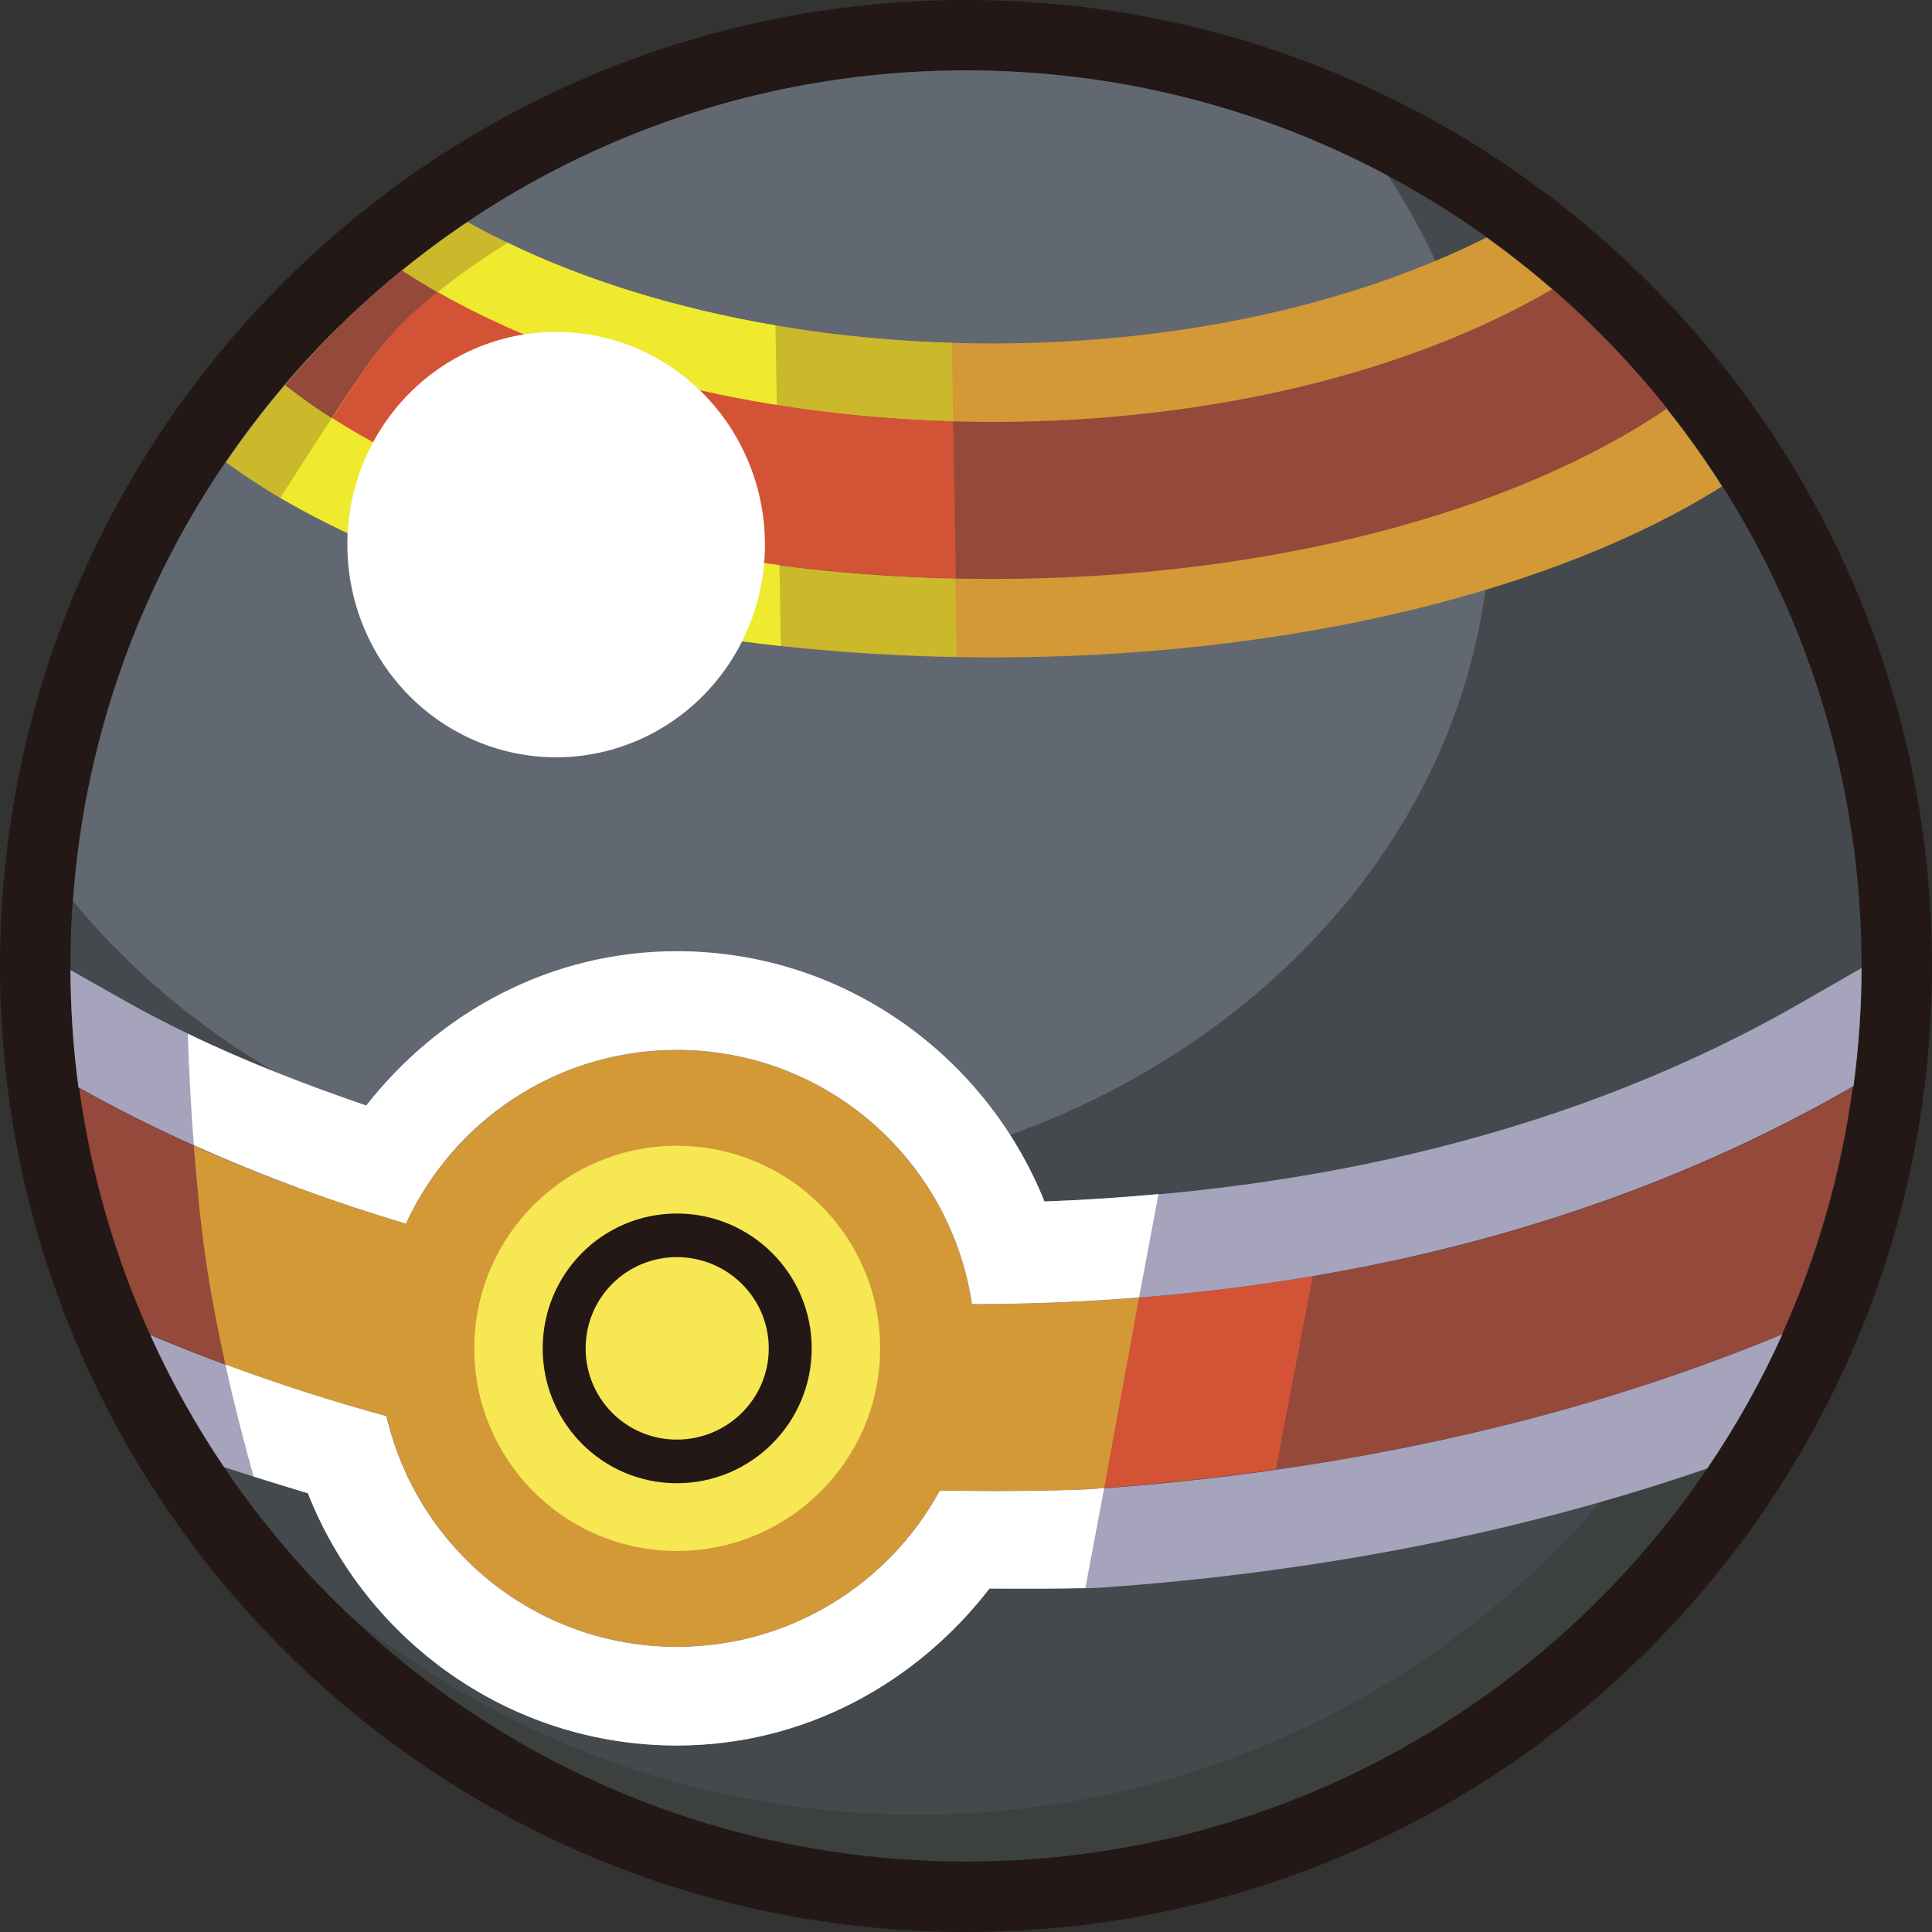 <?xml version="1.0" encoding="UTF-8" standalone="no"?>
<!-- Created with Inkscape (http://www.inkscape.org/) -->

<svg
   xmlns:dc="http://purl.org/dc/elements/1.1/"
   xmlns:cc="http://creativecommons.org/ns#"
   xmlns:rdf="http://www.w3.org/1999/02/22-rdf-syntax-ns#"
   xmlns:svg="http://www.w3.org/2000/svg"
   xmlns="http://www.w3.org/2000/svg"
   xmlns:sodipodi="http://sodipodi.sourceforge.net/DTD/sodipodi-0.dtd"
   xmlns:inkscape="http://www.inkscape.org/namespaces/inkscape"
   id="svg2985"
   version="1.1"
   inkscape:version="0.48.2 r9819"
   width="90"
   height="90"
   sodipodi:docname="Custom Poke Ball.svg">
  <rect width="100%" height="100%" fill="#333333" stroke="none"/>
  <defs
     id="defs2989" />
  <sodipodi:namedview
     pagecolor="#ffffff"
     bordercolor="#666666"
     borderopacity="1"
     objecttolerance="10"
     gridtolerance="10"
     guidetolerance="10"
     inkscape:pageopacity="0"
     inkscape:pageshadow="2"
     inkscape:window-width="1366"
     inkscape:window-height="706"
     id="namedview2987"
     showgrid="false"
     inkscape:zoom="5.7444444"
     inkscape:cx="45"
     inkscape:cy="45"
     inkscape:window-x="-8"
     inkscape:window-y="-8"
     inkscape:window-maximized="1"
     inkscape:current-layer="svg2985" />
  <path
     style="opacity:1;fill:#231815;fill-opacity:1;fill-rule:nonzero;stroke:none"
     d="M 45,0 C 20.147,0 0,20.147 0,45 0,69.853 20.147,90 45,90 69.853,90 90,69.853 90,45 90,20.147 69.853,0 45,0 z"
     id="path3129" />
  <path
     style="fill:#94493a;fill-opacity:1;fill-rule:nonzero;stroke:none"
     d="M 31.531 48.906 C 25.927 48.906 21.11 52.225 18.906 57 C 13.677 55.449 8.516 53.392 3.688 50.688 C 4.241 54.735 5.372 58.597 7 62.188 C 7.002 62.191 7.03 62.184 7.031 62.188 C 10.608 63.692 14.267 64.954 18 65.969 C 19.428 72.134 24.932 76.719 31.531 76.719 C 36.814 76.719 41.425 73.774 43.781 69.438 C 46.146 69.477 48.509 69.47 50.844 69.375 C 61.528 68.636 72.658 66.482 83 62.188 C 84.636 58.579 85.763 54.695 86.312 50.625 C 73.817 57.841 59.433 60.742 45.281 60.75 C 44.28 54.05 38.51 48.906 31.531 48.906 z M 31.531 54.594 C 36.075 54.594 39.781 58.268 39.781 62.812 C 39.781 67.357 36.075 71.031 31.531 71.031 C 26.987 71.031 23.312 67.357 23.312 62.812 C 23.312 58.268 26.987 54.594 31.531 54.594 z "
     id="path6916" />
  <path
     style="fill:#d35337;stroke:none;stroke-width:1px;stroke-linecap:butt;stroke-linejoin:miter;stroke-opacity:1;fill-opacity:1"
     d="M 31.531 48.906 C 25.927 48.906 21.11 52.225 18.906 57 C 18.072 56.753 17.238 56.489 16.406 56.219 C 13.913 55.398 11.445 54.457 9.031 53.375 C 9.164 55.082 9.321 56.812 9.562 58.5 C 9.802 60.177 10.129 61.866 10.5 63.562 C 12.942 64.47 15.426 65.253 17.938 65.938 C 17.96 65.944 17.978 65.963 18 65.969 C 19.428 72.134 24.932 76.719 31.531 76.719 C 36.814 76.719 41.425 73.774 43.781 69.438 C 46.146 69.477 48.509 69.47 50.844 69.375 C 51.041 69.361 51.24 69.327 51.438 69.312 C 54.087 69.112 56.753 68.82 59.438 68.438 L 61.156 59.438 C 58.47 59.892 55.775 60.221 53.062 60.438 C 51.766 60.54 50.453 60.604 49.156 60.656 C 47.861 60.708 46.574 60.749 45.281 60.75 C 44.28 54.05 38.51 48.906 31.531 48.906 z M 31.531 54.594 C 36.075 54.594 39.781 58.268 39.781 62.812 C 39.781 67.357 36.075 71.031 31.531 71.031 C 26.987 71.031 23.312 67.357 23.312 62.812 C 23.312 60.54 24.232 58.487 25.719 57 C 25.905 56.814 26.11 56.636 26.312 56.469 C 27.733 55.297 29.543 54.594 31.531 54.594 z "
     id="path7502" />
  <path
     style="fill:#d29936;stroke:none;stroke-width:1px;stroke-linecap:butt;stroke-linejoin:miter;stroke-opacity:1;fill-opacity:1"
     d="M 31.531 48.906 C 25.927 48.906 21.11 52.225 18.906 57 C 15.563 56.008 12.25 54.817 9.031 53.375 C 9.164 55.082 9.321 56.812 9.562 58.5 C 9.802 60.177 10.129 61.866 10.5 63.562 C 12.963 64.478 15.466 65.28 18 65.969 C 19.428 72.134 24.932 76.719 31.531 76.719 C 36.814 76.719 41.425 73.774 43.781 69.438 C 46.146 69.477 48.509 69.47 50.844 69.375 C 51.041 69.361 51.24 69.327 51.438 69.312 L 53.062 60.438 C 50.469 60.642 47.873 60.748 45.281 60.75 C 44.28 54.05 38.51 48.906 31.531 48.906 z M 31.531 54.594 C 36.075 54.594 39.781 58.268 39.781 62.812 C 39.781 67.357 36.075 71.031 31.531 71.031 C 26.987 71.031 23.312 67.357 23.312 62.812 C 23.312 58.268 26.987 54.594 31.531 54.594 z "
     id="path7490" />
  <path
     style="fill:#44494d;fill-opacity:1;fill-rule:nonzero;stroke:none;opacity:1"
     d="M 45,3.281 C 21.954,3.281 3.281,21.954 3.281,45 c 0,1.92 0.124,3.805 0.375,5.656 4.839,2.715 10.007,4.788 15.25,6.344 2.204,-4.775 7.021,-8.094 12.625,-8.094 6.979,0 12.749,5.144 13.75,11.844 14.166,-0.009 28.559,-2.925 41.062,-10.156 0.245,-1.831 0.375,-3.695 0.375,-5.594 C 86.719,21.954 68.046,3.281 45,3.281 z"
     id="path3043" />
  <path
     style="opacity:1;fill:#626872;fill-opacity:1;fill-rule:nonzero;stroke:none"
     d="m 45,3.281 c -22.029,0 -40.045,17.054 -41.594,38.688 4.35,5.315 10.54,9.422 17.781,11.594 2.548,-2.852 6.219,-4.656 10.344,-4.656 4.434,0 8.39,2.081 10.938,5.312 C 58.005,50.64 69.438,38.38 69.438,23.812 69.438,18.128 67.704,12.787 64.656,8.188 58.798,5.052 52.111,3.281 45,3.281 z"
     id="path3057" />
  <path
     style="fill:#3c4140;fill-opacity:1;fill-rule:nonzero;stroke:none"
     d="m 83.031,62.156 c -10.353,4.305 -21.49,6.479 -32.188,7.219 -2.335,0.095 -4.698,0.102 -7.062,0.062 -2.356,4.337 -6.968,7.281 -12.25,7.281 -6.6,0 -12.104,-4.584 -13.531,-10.75 -3.742,-1.017 -7.415,-2.272 -11,-3.781 6.548,14.467 21.083,24.531 38,24.531 16.931,0 31.491,-10.075 38.031,-24.562 z"
     id="path3120" />
  <path
     style="fill:#44494d;fill-opacity:1;fill-rule:nonzero;stroke:none;opacity:1"
     d="m 7,62.188 c 2.215,4.893 5.327,9.271 9.156,12.938 7.252,5.877 16.499,9.406 26.562,9.406 15.514,0 29.049,-8.367 36.375,-20.844 -9.205,3.304 -18.899,5.041 -28.25,5.688 -2.335,0.095 -4.698,0.102 -7.062,0.062 -2.356,4.337 -6.968,7.281 -12.25,7.281 -6.6,0 -12.104,-4.584 -13.531,-10.75 C 14.258,64.952 10.585,63.697 7,62.188 z"
     id="path3108" />
  <path
     style="font-size:medium;font-style:normal;font-variant:normal;font-weight:normal;font-stretch:normal;text-indent:0;text-align:start;text-decoration:none;line-height:normal;letter-spacing:normal;word-spacing:normal;text-transform:none;direction:ltr;block-progression:tb;writing-mode:lr-tb;text-anchor:start;baseline-shift:baseline;color:#000000;fill:#a6a3bc;fill-opacity:1;fill-rule:nonzero;stroke:none;stroke-width:9.2;marker:none;visibility:visible;display:inline;overflow:visible;enable-background:accumulate;font-family:Sans;-inkscape-font-specification:Sans"
     d="M 83.031 62.156 C 72.678 66.462 61.541 68.635 50.844 69.375 C 48.509 69.47 46.146 69.477 43.781 69.438 C 41.425 73.774 36.814 76.719 31.531 76.719 C 24.932 76.719 19.428 72.134 18 65.969 C 14.258 64.952 10.585 63.697 7 62.188 C 7.976 64.344 9.125 66.402 10.438 68.344 C 11.732 68.767 13.038 69.168 14.344 69.562 C 17.052 76.438 23.744 81.312 31.531 81.312 C 37.477 81.312 42.696 78.401 46.094 74 C 47.74 74.004 49.376 74.036 51.031 73.969 L 51.094 73.969 L 51.156 73.969 C 60.488 73.323 70.179 71.631 79.531 68.406 C 80.87 66.434 82.041 64.35 83.031 62.156 z "
     id="path7454" />
  <path
     style="font-size:medium;font-style:normal;font-variant:normal;font-weight:normal;font-stretch:normal;text-indent:0;text-align:start;text-decoration:none;line-height:normal;letter-spacing:normal;word-spacing:normal;text-transform:none;direction:ltr;block-progression:tb;writing-mode:lr-tb;text-anchor:start;baseline-shift:baseline;color:#000000;fill:#a6a3bc;fill-opacity:1;fill-rule:nonzero;stroke:none;stroke-width:9.2;marker:none;visibility:visible;display:inline;overflow:visible;enable-background:accumulate;font-family:Sans;-inkscape-font-specification:Sans"
     d="M 31.531 44.312 C 25.635 44.312 20.455 47.167 17.062 51.5 C 13.221 50.185 9.449 48.654 5.938 46.688 L 3.281 45.188 C 3.289 47.042 3.414 48.866 3.656 50.656 C 8.495 53.371 13.663 55.445 18.906 57 C 21.11 52.225 25.927 48.906 31.531 48.906 C 38.51 48.906 44.28 54.05 45.281 60.75 C 59.447 60.742 73.84 57.825 86.344 50.594 C 86.585 48.793 86.715 46.96 86.719 45.094 L 84 46.656 C 73.336 52.815 61.049 55.53 48.656 55.969 C 45.915 49.156 39.28 44.312 31.531 44.312 z "
     id="path7457" />
  <path
     style="fill:#f6e753;fill-opacity:1;fill-rule:nonzero;stroke:none"
     d="M 31.531 53.375 C 26.315 53.375 22.094 57.596 22.094 62.812 C 22.094 68.029 26.315 72.25 31.531 72.25 C 36.748 72.25 41 68.029 41 62.812 C 41 57.596 36.748 53.375 31.531 53.375 z M 31.531 56.531 C 34.998 56.531 37.812 59.346 37.812 62.812 C 37.812 66.279 34.998 69.094 31.531 69.094 C 28.065 69.094 25.281 66.279 25.281 62.812 C 25.281 59.346 28.065 56.531 31.531 56.531 z M 31.531 58.562 C 29.178 58.562 27.281 60.459 27.281 62.812 C 27.281 65.166 29.178 67.062 31.531 67.062 C 33.885 67.062 35.812 65.166 35.812 62.812 C 35.812 60.459 33.885 58.562 31.531 58.562 z "
     id="path3002" />
  <path
     style="font-size:medium;font-style:normal;font-variant:normal;font-weight:normal;font-stretch:normal;text-indent:0;text-align:start;text-decoration:none;line-height:normal;letter-spacing:normal;word-spacing:normal;text-transform:none;direction:ltr;block-progression:tb;writing-mode:lr-tb;text-anchor:start;baseline-shift:baseline;color:#000000;fill:#ffffff;fill-opacity:1;fill-rule:nonzero;stroke:none;stroke-width:9.2;marker:none;visibility:visible;display:inline;overflow:visible;enable-background:accumulate;font-family:Sans;-inkscape-font-specification:Sans"
     d="m 31.531,44.312 c -5.897,0 -11.076,2.855 -14.469,7.188 -2.837,-0.971 -5.629,-2.049 -8.312,-3.344 0.047,1.702 0.144,3.417 0.281,5.188 3.216,1.445 6.532,2.664 9.875,3.656 2.204,-4.775 7.021,-8.094 12.625,-8.094 6.979,0 12.749,5.144 13.75,11.844 2.594,-0.002 5.185,-0.107 7.781,-0.312 l 0.906,-4.812 c -1.77,0.16 -3.533,0.281 -5.312,0.344 C 45.915,49.156 39.28,44.312 31.531,44.312 z"
     id="path7500" />
  <path
     style="font-size:medium;font-style:normal;font-variant:normal;font-weight:normal;font-stretch:normal;text-indent:0;text-align:start;text-decoration:none;line-height:normal;letter-spacing:normal;word-spacing:normal;text-transform:none;direction:ltr;block-progression:tb;writing-mode:lr-tb;text-anchor:start;baseline-shift:baseline;color:#000000;fill:#ffffff;fill-opacity:1;fill-rule:nonzero;stroke:none;stroke-width:9.2;marker:none;visibility:visible;display:inline;overflow:visible;enable-background:accumulate;font-family:Sans;-inkscape-font-specification:Sans"
     d="m 10.5,63.562 c 0.388,1.771 0.84,3.516 1.312,5.219 0.842,0.265 1.686,0.526 2.531,0.781 2.708,6.876 9.4,11.75 17.188,11.75 5.946,0 11.165,-2.912 14.562,-7.312 1.49,0.003 2.974,0.014 4.469,-0.031 l 0.875,-4.656 c -0.198,0.015 -0.396,0.049 -0.594,0.062 -2.335,0.095 -4.698,0.102 -7.062,0.062 -2.356,4.337 -6.968,7.281 -12.25,7.281 -6.6,0 -12.104,-4.584 -13.531,-10.75 -2.537,-0.69 -5.032,-1.493 -7.5,-2.406 z"
     id="path7485" />
  <path
     style="fill:#d29936;fill-opacity:1;fill-rule:nonzero;stroke:none;opacity:1"
     d="M 21.781 10.344 C 17.358 13.315 13.534 17.131 10.531 21.531 C 17.95 27.003 31.15 30.625 46.219 30.625 C 60.205 30.625 72.579 27.482 80.219 22.656 C 77.338 18.128 73.605 14.18 69.25 11.062 C 63.14 14.128 55.081 16 46.219 16 C 36.671 16 28.028 13.842 21.781 10.344 z "
     id="path7510" />
  <path
     style="fill:#ccb82b;stroke:none;stroke-width:1px;stroke-linecap:butt;stroke-linejoin:miter;stroke-opacity:1;fill-opacity:1"
     d="M 21.781 10.344 C 17.358 13.315 13.534 17.131 10.531 21.531 C 17.677 26.802 30.186 30.339 44.562 30.594 L 44.344 15.969 C 35.542 15.707 27.617 13.612 21.781 10.344 z "
     id="path7528" />
  <path
     style="opacity:1;fill:#94493a;fill-opacity:1;fill-rule:nonzero;stroke:none"
     d="M 18.719 12.594 C 16.741 14.2 14.935 16.001 13.281 17.938 C 20.167 23.367 32.338 26.969 46.219 26.969 C 59.138 26.969 70.58 23.842 77.656 19.031 C 76.05 17.014 74.26 15.156 72.312 13.469 C 65.812 17.273 56.537 19.656 46.219 19.656 C 35.139 19.656 25.246 16.899 18.719 12.594 z "
     id="path7512" />
  <path
     style="fill:#efea2e;stroke:none;stroke-width:1px;stroke-linecap:butt;stroke-linejoin:miter;stroke-opacity:1;fill-opacity:1"
     d="M 23.656 11.312 C 21.431 12.692 18.868 14.566 17.219 16.875 C 16.13 18.399 14.629 20.736 13.062 23.188 C 18.814 26.579 26.982 29.061 36.375 30.094 L 36.125 15.156 C 31.479 14.366 27.241 13.042 23.656 11.312 z "
     id="path7526" />
  <path
     style="opacity:1;fill:#d35337;fill-opacity:1;fill-rule:nonzero;stroke:none"
     d="M 20.375 13.594 C 19.19 14.569 18.085 15.663 17.219 16.875 C 16.716 17.579 16.116 18.494 15.469 19.469 C 22.263 23.82 32.704 26.688 44.531 26.938 L 44.406 19.625 C 34.953 19.367 26.474 17.089 20.375 13.594 z "
     id="path7534" />
  <path
     sodipodi:type="arc"
     style="opacity:1;fill:#ffffff;fill-opacity:1;fill-rule:nonzero;stroke:none"
     id="path3066"
     sodipodi:cx="25.088533"
     sodipodi:cy="25.097055"
     sodipodi:rx="9.0900478"
     sodipodi:ry="9.0900478"
     d="m 34.179,25.097 a 9.09,9.09 0 1 1 -18.18,0 9.09,9.09 0 1 1 18.18,0 z"
     transform="matrix(1.07,0,0,1.09,-0.938,-1.986)" />
</svg>
